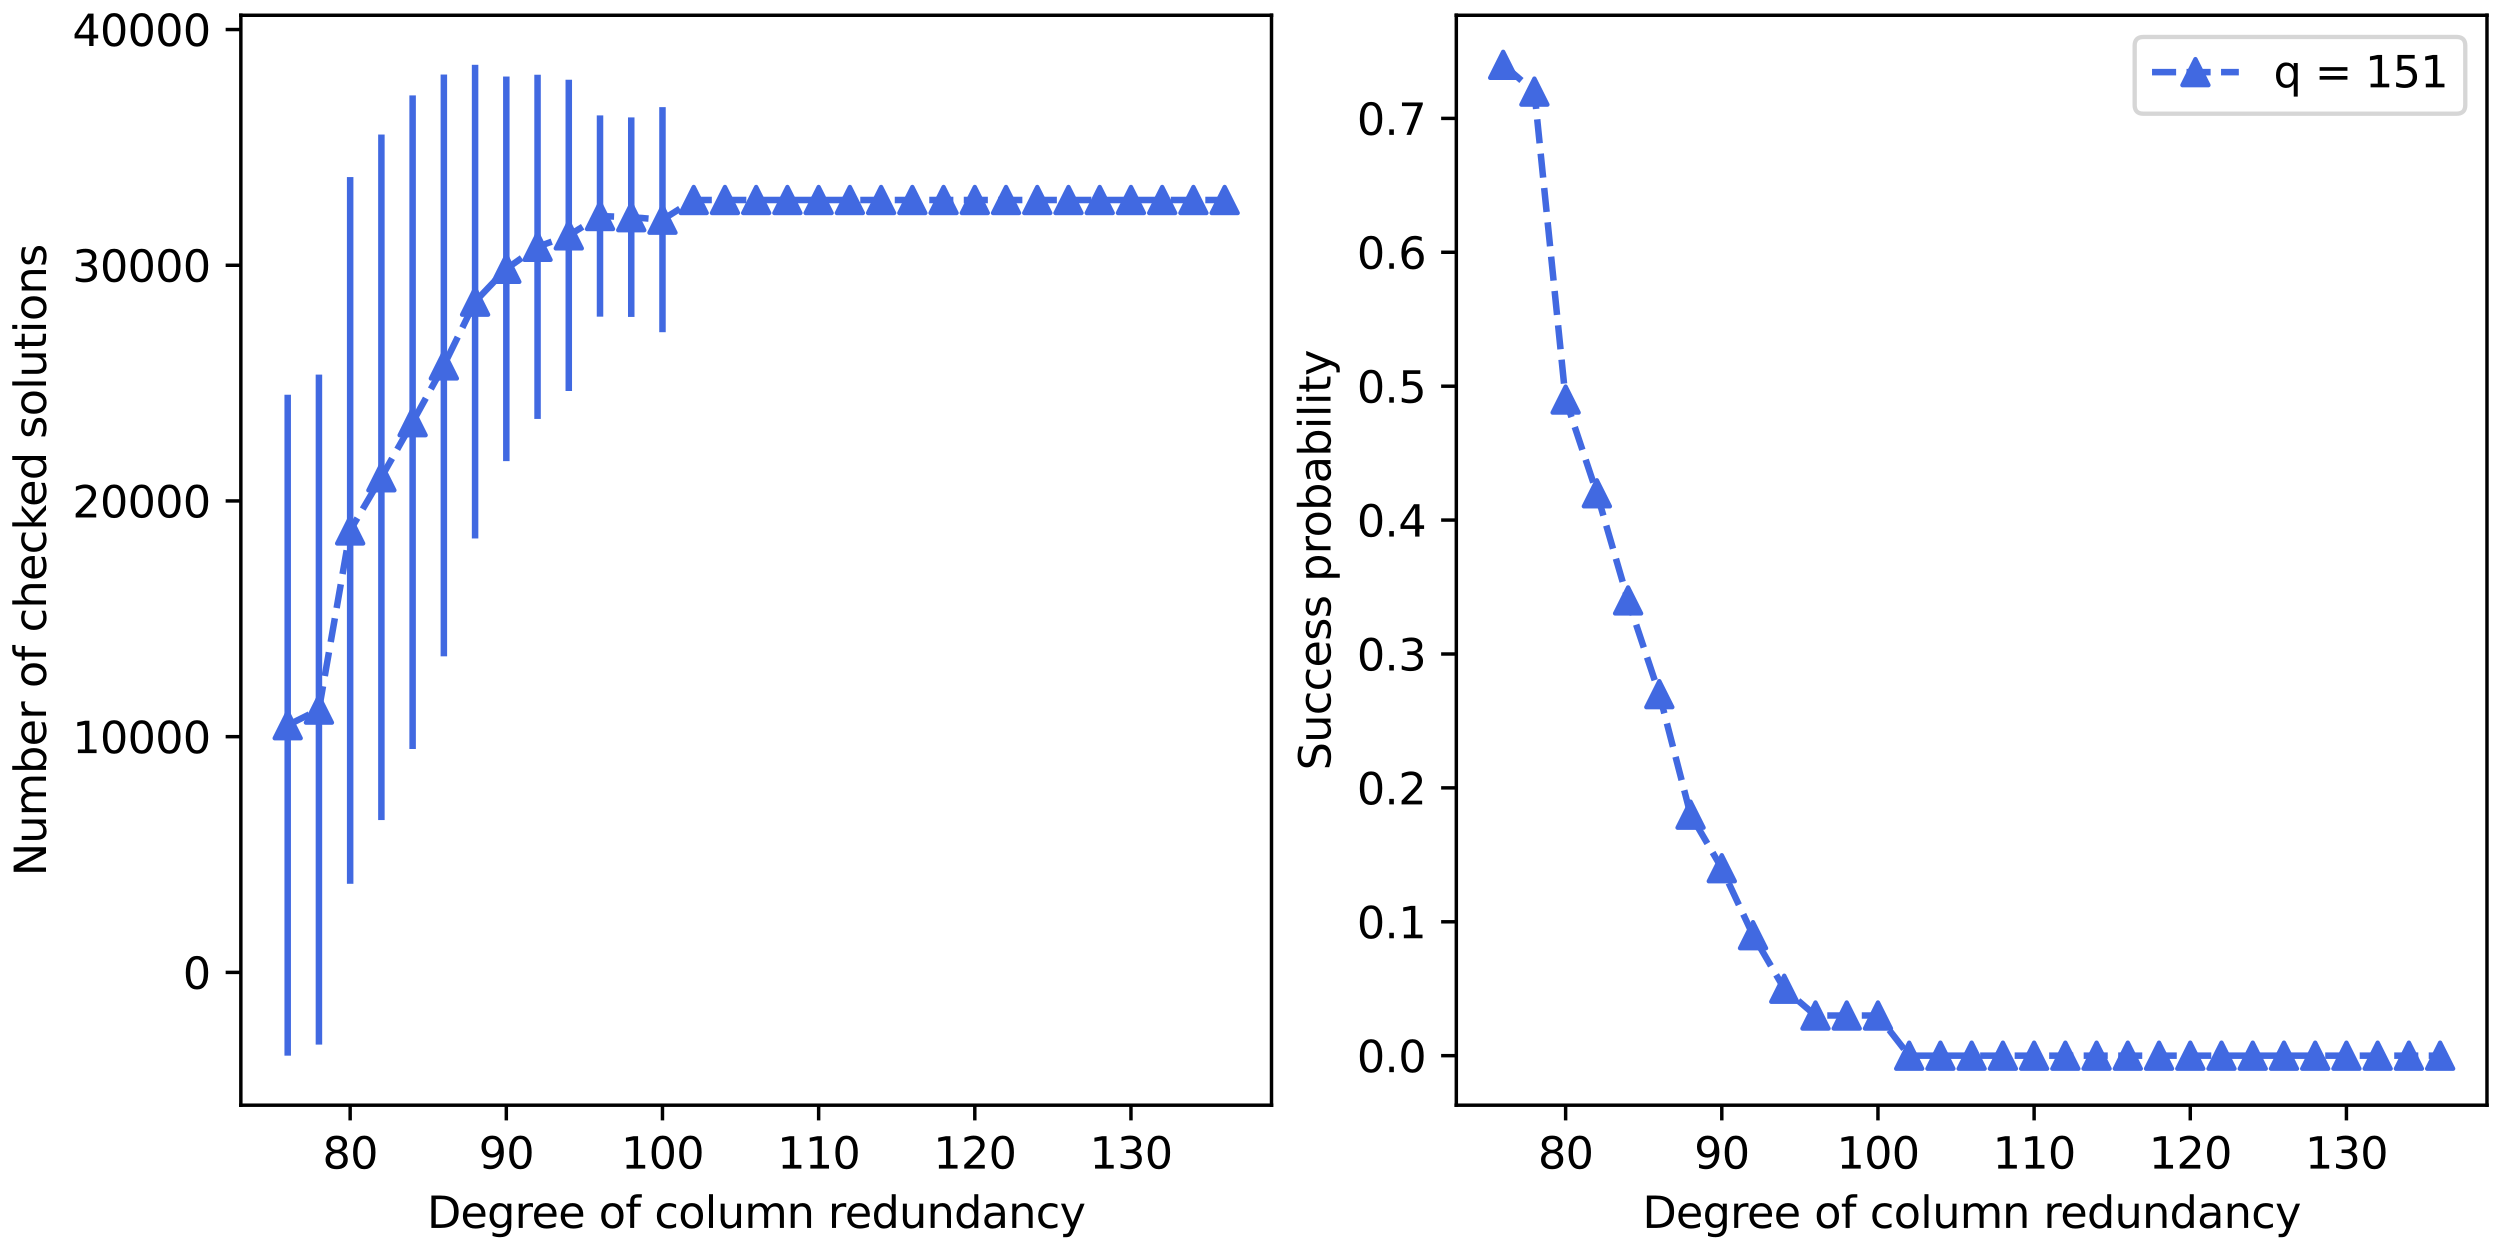 <?xml version="1.0" encoding="utf-8" standalone="no"?>
<!DOCTYPE svg PUBLIC "-//W3C//DTD SVG 1.1//EN"
  "http://www.w3.org/Graphics/SVG/1.1/DTD/svg11.dtd">
<svg xmlns:xlink="http://www.w3.org/1999/xlink" width="576pt" height="288pt" viewBox="0 0 576 288" xmlns="http://www.w3.org/2000/svg" version="1.1">
 <defs>
  <style type="text/css">*{stroke-linejoin: round; stroke-linecap: butt}</style>
 </defs>
 <g id="figure_1">
  <g id="patch_1">
   <path d="M 0 288 
L 576 288 
L 576 0 
L 0 0 
z
" style="fill: #ffffff"/>
  </g>
  <g id="axes_1">
   <g id="patch_2">
    <path d="M 55.491 254.644 
L 292.954 254.644 
L 292.954 3.521 
L 55.491 3.521 
z
" style="fill: #ffffff"/>
   </g>
   <g id="matplotlib.axis_1">
    <g id="xtick_1">
     <g id="line2d_1">
      <defs>
       <path id="mcd15706410" d="M 0 0 
L 0 3.5 
" style="stroke: #000000; stroke-width: 0.8"/>
      </defs>
      <g>
       <use xlink:href="#mcd15706410" x="80.676" y="254.644" style="stroke: #000000; stroke-width: 0.8"/>
      </g>
     </g>
     <g id="text_1">
      <!-- 80 -->
      <g transform="translate(74.314 269.242) scale(0.1 -0.1)">
       <defs>
        <path id="DejaVuSans-38" d="M 2034 2216 
Q 1584 2216 1326 1975 
Q 1069 1734 1069 1313 
Q 1069 891 1326 650 
Q 1584 409 2034 409 
Q 2484 409 2743 651 
Q 3003 894 3003 1313 
Q 3003 1734 2745 1975 
Q 2488 2216 2034 2216 
z
M 1403 2484 
Q 997 2584 770 2862 
Q 544 3141 544 3541 
Q 544 4100 942 4425 
Q 1341 4750 2034 4750 
Q 2731 4750 3128 4425 
Q 3525 4100 3525 3541 
Q 3525 3141 3298 2862 
Q 3072 2584 2669 2484 
Q 3125 2378 3379 2068 
Q 3634 1759 3634 1313 
Q 3634 634 3220 271 
Q 2806 -91 2034 -91 
Q 1263 -91 848 271 
Q 434 634 434 1313 
Q 434 1759 690 2068 
Q 947 2378 1403 2484 
z
M 1172 3481 
Q 1172 3119 1398 2916 
Q 1625 2713 2034 2713 
Q 2441 2713 2670 2916 
Q 2900 3119 2900 3481 
Q 2900 3844 2670 4047 
Q 2441 4250 2034 4250 
Q 1625 4250 1398 4047 
Q 1172 3844 1172 3481 
z
" transform="scale(0.016)"/>
        <path id="DejaVuSans-30" d="M 2034 4250 
Q 1547 4250 1301 3770 
Q 1056 3291 1056 2328 
Q 1056 1369 1301 889 
Q 1547 409 2034 409 
Q 2525 409 2770 889 
Q 3016 1369 3016 2328 
Q 3016 3291 2770 3770 
Q 2525 4250 2034 4250 
z
M 2034 4750 
Q 2819 4750 3233 4129 
Q 3647 3509 3647 2328 
Q 3647 1150 3233 529 
Q 2819 -91 2034 -91 
Q 1250 -91 836 529 
Q 422 1150 422 2328 
Q 422 3509 836 4129 
Q 1250 4750 2034 4750 
z
" transform="scale(0.016)"/>
       </defs>
       <use xlink:href="#DejaVuSans-38"/>
       <use xlink:href="#DejaVuSans-30" x="63.623"/>
      </g>
     </g>
    </g>
    <g id="xtick_2">
     <g id="line2d_2">
      <g>
       <use xlink:href="#mcd15706410" x="116.656" y="254.644" style="stroke: #000000; stroke-width: 0.8"/>
      </g>
     </g>
     <g id="text_2">
      <!-- 90 -->
      <g transform="translate(110.293 269.242) scale(0.1 -0.1)">
       <defs>
        <path id="DejaVuSans-39" d="M 703 97 
L 703 672 
Q 941 559 1184 500 
Q 1428 441 1663 441 
Q 2288 441 2617 861 
Q 2947 1281 2994 2138 
Q 2813 1869 2534 1725 
Q 2256 1581 1919 1581 
Q 1219 1581 811 2004 
Q 403 2428 403 3163 
Q 403 3881 828 4315 
Q 1253 4750 1959 4750 
Q 2769 4750 3195 4129 
Q 3622 3509 3622 2328 
Q 3622 1225 3098 567 
Q 2575 -91 1691 -91 
Q 1453 -91 1209 -44 
Q 966 3 703 97 
z
M 1959 2075 
Q 2384 2075 2632 2365 
Q 2881 2656 2881 3163 
Q 2881 3666 2632 3958 
Q 2384 4250 1959 4250 
Q 1534 4250 1286 3958 
Q 1038 3666 1038 3163 
Q 1038 2656 1286 2365 
Q 1534 2075 1959 2075 
z
" transform="scale(0.016)"/>
       </defs>
       <use xlink:href="#DejaVuSans-39"/>
       <use xlink:href="#DejaVuSans-30" x="63.623"/>
      </g>
     </g>
    </g>
    <g id="xtick_3">
     <g id="line2d_3">
      <g>
       <use xlink:href="#mcd15706410" x="152.635" y="254.644" style="stroke: #000000; stroke-width: 0.8"/>
      </g>
     </g>
     <g id="text_3">
      <!-- 100 -->
      <g transform="translate(143.091 269.242) scale(0.1 -0.1)">
       <defs>
        <path id="DejaVuSans-31" d="M 794 531 
L 1825 531 
L 1825 4091 
L 703 3866 
L 703 4441 
L 1819 4666 
L 2450 4666 
L 2450 531 
L 3481 531 
L 3481 0 
L 794 0 
L 794 531 
z
" transform="scale(0.016)"/>
       </defs>
       <use xlink:href="#DejaVuSans-31"/>
       <use xlink:href="#DejaVuSans-30" x="63.623"/>
       <use xlink:href="#DejaVuSans-30" x="127.246"/>
      </g>
     </g>
    </g>
    <g id="xtick_4">
     <g id="line2d_4">
      <g>
       <use xlink:href="#mcd15706410" x="188.614" y="254.644" style="stroke: #000000; stroke-width: 0.8"/>
      </g>
     </g>
     <g id="text_4">
      <!-- 110 -->
      <g transform="translate(179.071 269.242) scale(0.1 -0.1)">
       <use xlink:href="#DejaVuSans-31"/>
       <use xlink:href="#DejaVuSans-31" x="63.623"/>
       <use xlink:href="#DejaVuSans-30" x="127.246"/>
      </g>
     </g>
    </g>
    <g id="xtick_5">
     <g id="line2d_5">
      <g>
       <use xlink:href="#mcd15706410" x="224.594" y="254.644" style="stroke: #000000; stroke-width: 0.8"/>
      </g>
     </g>
     <g id="text_5">
      <!-- 120 -->
      <g transform="translate(215.05 269.242) scale(0.1 -0.1)">
       <defs>
        <path id="DejaVuSans-32" d="M 1228 531 
L 3431 531 
L 3431 0 
L 469 0 
L 469 531 
Q 828 903 1448 1529 
Q 2069 2156 2228 2338 
Q 2531 2678 2651 2914 
Q 2772 3150 2772 3378 
Q 2772 3750 2511 3984 
Q 2250 4219 1831 4219 
Q 1534 4219 1204 4116 
Q 875 4013 500 3803 
L 500 4441 
Q 881 4594 1212 4672 
Q 1544 4750 1819 4750 
Q 2544 4750 2975 4387 
Q 3406 4025 3406 3419 
Q 3406 3131 3298 2873 
Q 3191 2616 2906 2266 
Q 2828 2175 2409 1742 
Q 1991 1309 1228 531 
z
" transform="scale(0.016)"/>
       </defs>
       <use xlink:href="#DejaVuSans-31"/>
       <use xlink:href="#DejaVuSans-32" x="63.623"/>
       <use xlink:href="#DejaVuSans-30" x="127.246"/>
      </g>
     </g>
    </g>
    <g id="xtick_6">
     <g id="line2d_6">
      <g>
       <use xlink:href="#mcd15706410" x="260.573" y="254.644" style="stroke: #000000; stroke-width: 0.8"/>
      </g>
     </g>
     <g id="text_6">
      <!-- 130 -->
      <g transform="translate(251.029 269.242) scale(0.1 -0.1)">
       <defs>
        <path id="DejaVuSans-33" d="M 2597 2516 
Q 3050 2419 3304 2112 
Q 3559 1806 3559 1356 
Q 3559 666 3084 287 
Q 2609 -91 1734 -91 
Q 1441 -91 1130 -33 
Q 819 25 488 141 
L 488 750 
Q 750 597 1062 519 
Q 1375 441 1716 441 
Q 2309 441 2620 675 
Q 2931 909 2931 1356 
Q 2931 1769 2642 2001 
Q 2353 2234 1838 2234 
L 1294 2234 
L 1294 2753 
L 1863 2753 
Q 2328 2753 2575 2939 
Q 2822 3125 2822 3475 
Q 2822 3834 2567 4026 
Q 2313 4219 1838 4219 
Q 1578 4219 1281 4162 
Q 984 4106 628 3988 
L 628 4550 
Q 988 4650 1302 4700 
Q 1616 4750 1894 4750 
Q 2613 4750 3031 4423 
Q 3450 4097 3450 3541 
Q 3450 3153 3228 2886 
Q 3006 2619 2597 2516 
z
" transform="scale(0.016)"/>
       </defs>
       <use xlink:href="#DejaVuSans-31"/>
       <use xlink:href="#DejaVuSans-33" x="63.623"/>
       <use xlink:href="#DejaVuSans-30" x="127.246"/>
      </g>
     </g>
    </g>
    <g id="text_7">
     <!-- Degree of column redundancy -->
     <g transform="translate(98.387 282.92) scale(0.1 -0.1)">
      <defs>
       <path id="DejaVuSans-44" d="M 1259 4147 
L 1259 519 
L 2022 519 
Q 2988 519 3436 956 
Q 3884 1394 3884 2338 
Q 3884 3275 3436 3711 
Q 2988 4147 2022 4147 
L 1259 4147 
z
M 628 4666 
L 1925 4666 
Q 3281 4666 3915 4102 
Q 4550 3538 4550 2338 
Q 4550 1131 3912 565 
Q 3275 0 1925 0 
L 628 0 
L 628 4666 
z
" transform="scale(0.016)"/>
       <path id="DejaVuSans-65" d="M 3597 1894 
L 3597 1613 
L 953 1613 
Q 991 1019 1311 708 
Q 1631 397 2203 397 
Q 2534 397 2845 478 
Q 3156 559 3463 722 
L 3463 178 
Q 3153 47 2828 -22 
Q 2503 -91 2169 -91 
Q 1331 -91 842 396 
Q 353 884 353 1716 
Q 353 2575 817 3079 
Q 1281 3584 2069 3584 
Q 2775 3584 3186 3129 
Q 3597 2675 3597 1894 
z
M 3022 2063 
Q 3016 2534 2758 2815 
Q 2500 3097 2075 3097 
Q 1594 3097 1305 2825 
Q 1016 2553 972 2059 
L 3022 2063 
z
" transform="scale(0.016)"/>
       <path id="DejaVuSans-67" d="M 2906 1791 
Q 2906 2416 2648 2759 
Q 2391 3103 1925 3103 
Q 1463 3103 1205 2759 
Q 947 2416 947 1791 
Q 947 1169 1205 825 
Q 1463 481 1925 481 
Q 2391 481 2648 825 
Q 2906 1169 2906 1791 
z
M 3481 434 
Q 3481 -459 3084 -895 
Q 2688 -1331 1869 -1331 
Q 1566 -1331 1297 -1286 
Q 1028 -1241 775 -1147 
L 775 -588 
Q 1028 -725 1275 -790 
Q 1522 -856 1778 -856 
Q 2344 -856 2625 -561 
Q 2906 -266 2906 331 
L 2906 616 
Q 2728 306 2450 153 
Q 2172 0 1784 0 
Q 1141 0 747 490 
Q 353 981 353 1791 
Q 353 2603 747 3093 
Q 1141 3584 1784 3584 
Q 2172 3584 2450 3431 
Q 2728 3278 2906 2969 
L 2906 3500 
L 3481 3500 
L 3481 434 
z
" transform="scale(0.016)"/>
       <path id="DejaVuSans-72" d="M 2631 2963 
Q 2534 3019 2420 3045 
Q 2306 3072 2169 3072 
Q 1681 3072 1420 2755 
Q 1159 2438 1159 1844 
L 1159 0 
L 581 0 
L 581 3500 
L 1159 3500 
L 1159 2956 
Q 1341 3275 1631 3429 
Q 1922 3584 2338 3584 
Q 2397 3584 2469 3576 
Q 2541 3569 2628 3553 
L 2631 2963 
z
" transform="scale(0.016)"/>
       <path id="DejaVuSans-20" transform="scale(0.016)"/>
       <path id="DejaVuSans-6f" d="M 1959 3097 
Q 1497 3097 1228 2736 
Q 959 2375 959 1747 
Q 959 1119 1226 758 
Q 1494 397 1959 397 
Q 2419 397 2687 759 
Q 2956 1122 2956 1747 
Q 2956 2369 2687 2733 
Q 2419 3097 1959 3097 
z
M 1959 3584 
Q 2709 3584 3137 3096 
Q 3566 2609 3566 1747 
Q 3566 888 3137 398 
Q 2709 -91 1959 -91 
Q 1206 -91 779 398 
Q 353 888 353 1747 
Q 353 2609 779 3096 
Q 1206 3584 1959 3584 
z
" transform="scale(0.016)"/>
       <path id="DejaVuSans-66" d="M 2375 4863 
L 2375 4384 
L 1825 4384 
Q 1516 4384 1395 4259 
Q 1275 4134 1275 3809 
L 1275 3500 
L 2222 3500 
L 2222 3053 
L 1275 3053 
L 1275 0 
L 697 0 
L 697 3053 
L 147 3053 
L 147 3500 
L 697 3500 
L 697 3744 
Q 697 4328 969 4595 
Q 1241 4863 1831 4863 
L 2375 4863 
z
" transform="scale(0.016)"/>
       <path id="DejaVuSans-63" d="M 3122 3366 
L 3122 2828 
Q 2878 2963 2633 3030 
Q 2388 3097 2138 3097 
Q 1578 3097 1268 2742 
Q 959 2388 959 1747 
Q 959 1106 1268 751 
Q 1578 397 2138 397 
Q 2388 397 2633 464 
Q 2878 531 3122 666 
L 3122 134 
Q 2881 22 2623 -34 
Q 2366 -91 2075 -91 
Q 1284 -91 818 406 
Q 353 903 353 1747 
Q 353 2603 823 3093 
Q 1294 3584 2113 3584 
Q 2378 3584 2631 3529 
Q 2884 3475 3122 3366 
z
" transform="scale(0.016)"/>
       <path id="DejaVuSans-6c" d="M 603 4863 
L 1178 4863 
L 1178 0 
L 603 0 
L 603 4863 
z
" transform="scale(0.016)"/>
       <path id="DejaVuSans-75" d="M 544 1381 
L 544 3500 
L 1119 3500 
L 1119 1403 
Q 1119 906 1312 657 
Q 1506 409 1894 409 
Q 2359 409 2629 706 
Q 2900 1003 2900 1516 
L 2900 3500 
L 3475 3500 
L 3475 0 
L 2900 0 
L 2900 538 
Q 2691 219 2414 64 
Q 2138 -91 1772 -91 
Q 1169 -91 856 284 
Q 544 659 544 1381 
z
M 1991 3584 
L 1991 3584 
z
" transform="scale(0.016)"/>
       <path id="DejaVuSans-6d" d="M 3328 2828 
Q 3544 3216 3844 3400 
Q 4144 3584 4550 3584 
Q 5097 3584 5394 3201 
Q 5691 2819 5691 2113 
L 5691 0 
L 5113 0 
L 5113 2094 
Q 5113 2597 4934 2840 
Q 4756 3084 4391 3084 
Q 3944 3084 3684 2787 
Q 3425 2491 3425 1978 
L 3425 0 
L 2847 0 
L 2847 2094 
Q 2847 2600 2669 2842 
Q 2491 3084 2119 3084 
Q 1678 3084 1418 2786 
Q 1159 2488 1159 1978 
L 1159 0 
L 581 0 
L 581 3500 
L 1159 3500 
L 1159 2956 
Q 1356 3278 1631 3431 
Q 1906 3584 2284 3584 
Q 2666 3584 2933 3390 
Q 3200 3197 3328 2828 
z
" transform="scale(0.016)"/>
       <path id="DejaVuSans-6e" d="M 3513 2113 
L 3513 0 
L 2938 0 
L 2938 2094 
Q 2938 2591 2744 2837 
Q 2550 3084 2163 3084 
Q 1697 3084 1428 2787 
Q 1159 2491 1159 1978 
L 1159 0 
L 581 0 
L 581 3500 
L 1159 3500 
L 1159 2956 
Q 1366 3272 1645 3428 
Q 1925 3584 2291 3584 
Q 2894 3584 3203 3211 
Q 3513 2838 3513 2113 
z
" transform="scale(0.016)"/>
       <path id="DejaVuSans-64" d="M 2906 2969 
L 2906 4863 
L 3481 4863 
L 3481 0 
L 2906 0 
L 2906 525 
Q 2725 213 2448 61 
Q 2172 -91 1784 -91 
Q 1150 -91 751 415 
Q 353 922 353 1747 
Q 353 2572 751 3078 
Q 1150 3584 1784 3584 
Q 2172 3584 2448 3432 
Q 2725 3281 2906 2969 
z
M 947 1747 
Q 947 1113 1208 752 
Q 1469 391 1925 391 
Q 2381 391 2643 752 
Q 2906 1113 2906 1747 
Q 2906 2381 2643 2742 
Q 2381 3103 1925 3103 
Q 1469 3103 1208 2742 
Q 947 2381 947 1747 
z
" transform="scale(0.016)"/>
       <path id="DejaVuSans-61" d="M 2194 1759 
Q 1497 1759 1228 1600 
Q 959 1441 959 1056 
Q 959 750 1161 570 
Q 1363 391 1709 391 
Q 2188 391 2477 730 
Q 2766 1069 2766 1631 
L 2766 1759 
L 2194 1759 
z
M 3341 1997 
L 3341 0 
L 2766 0 
L 2766 531 
Q 2569 213 2275 61 
Q 1981 -91 1556 -91 
Q 1019 -91 701 211 
Q 384 513 384 1019 
Q 384 1609 779 1909 
Q 1175 2209 1959 2209 
L 2766 2209 
L 2766 2266 
Q 2766 2663 2505 2880 
Q 2244 3097 1772 3097 
Q 1472 3097 1187 3025 
Q 903 2953 641 2809 
L 641 3341 
Q 956 3463 1253 3523 
Q 1550 3584 1831 3584 
Q 2591 3584 2966 3190 
Q 3341 2797 3341 1997 
z
" transform="scale(0.016)"/>
       <path id="DejaVuSans-79" d="M 2059 -325 
Q 1816 -950 1584 -1140 
Q 1353 -1331 966 -1331 
L 506 -1331 
L 506 -850 
L 844 -850 
Q 1081 -850 1212 -737 
Q 1344 -625 1503 -206 
L 1606 56 
L 191 3500 
L 800 3500 
L 1894 763 
L 2988 3500 
L 3597 3500 
L 2059 -325 
z
" transform="scale(0.016)"/>
      </defs>
      <use xlink:href="#DejaVuSans-44"/>
      <use xlink:href="#DejaVuSans-65" x="77.002"/>
      <use xlink:href="#DejaVuSans-67" x="138.525"/>
      <use xlink:href="#DejaVuSans-72" x="202.002"/>
      <use xlink:href="#DejaVuSans-65" x="240.865"/>
      <use xlink:href="#DejaVuSans-65" x="302.389"/>
      <use xlink:href="#DejaVuSans-20" x="363.912"/>
      <use xlink:href="#DejaVuSans-6f" x="395.699"/>
      <use xlink:href="#DejaVuSans-66" x="456.881"/>
      <use xlink:href="#DejaVuSans-20" x="492.086"/>
      <use xlink:href="#DejaVuSans-63" x="523.873"/>
      <use xlink:href="#DejaVuSans-6f" x="578.854"/>
      <use xlink:href="#DejaVuSans-6c" x="640.035"/>
      <use xlink:href="#DejaVuSans-75" x="667.818"/>
      <use xlink:href="#DejaVuSans-6d" x="731.197"/>
      <use xlink:href="#DejaVuSans-6e" x="828.609"/>
      <use xlink:href="#DejaVuSans-20" x="891.988"/>
      <use xlink:href="#DejaVuSans-72" x="923.775"/>
      <use xlink:href="#DejaVuSans-65" x="962.639"/>
      <use xlink:href="#DejaVuSans-64" x="1024.162"/>
      <use xlink:href="#DejaVuSans-75" x="1087.639"/>
      <use xlink:href="#DejaVuSans-6e" x="1151.018"/>
      <use xlink:href="#DejaVuSans-64" x="1214.396"/>
      <use xlink:href="#DejaVuSans-61" x="1277.873"/>
      <use xlink:href="#DejaVuSans-6e" x="1339.152"/>
      <use xlink:href="#DejaVuSans-63" x="1402.531"/>
      <use xlink:href="#DejaVuSans-79" x="1457.512"/>
     </g>
    </g>
   </g>
   <g id="matplotlib.axis_2">
    <g id="ytick_1">
     <g id="line2d_7">
      <defs>
       <path id="m33f73a04a8" d="M 0 0 
L -3.5 0 
" style="stroke: #000000; stroke-width: 0.8"/>
      </defs>
      <g>
       <use xlink:href="#m33f73a04a8" x="55.491" y="224.036" style="stroke: #000000; stroke-width: 0.8"/>
      </g>
     </g>
     <g id="text_8">
      <!-- 0 -->
      <g transform="translate(42.128 227.835) scale(0.1 -0.1)">
       <use xlink:href="#DejaVuSans-30"/>
      </g>
     </g>
    </g>
    <g id="ytick_2">
     <g id="line2d_8">
      <g>
       <use xlink:href="#m33f73a04a8" x="55.491" y="169.728" style="stroke: #000000; stroke-width: 0.8"/>
      </g>
     </g>
     <g id="text_9">
      <!-- 10000 -->
      <g transform="translate(16.678 173.527) scale(0.1 -0.1)">
       <use xlink:href="#DejaVuSans-31"/>
       <use xlink:href="#DejaVuSans-30" x="63.623"/>
       <use xlink:href="#DejaVuSans-30" x="127.246"/>
       <use xlink:href="#DejaVuSans-30" x="190.869"/>
       <use xlink:href="#DejaVuSans-30" x="254.492"/>
      </g>
     </g>
    </g>
    <g id="ytick_3">
     <g id="line2d_9">
      <g>
       <use xlink:href="#m33f73a04a8" x="55.491" y="115.42" style="stroke: #000000; stroke-width: 0.8"/>
      </g>
     </g>
     <g id="text_10">
      <!-- 20000 -->
      <g transform="translate(16.678 119.219) scale(0.1 -0.1)">
       <use xlink:href="#DejaVuSans-32"/>
       <use xlink:href="#DejaVuSans-30" x="63.623"/>
       <use xlink:href="#DejaVuSans-30" x="127.246"/>
       <use xlink:href="#DejaVuSans-30" x="190.869"/>
       <use xlink:href="#DejaVuSans-30" x="254.492"/>
      </g>
     </g>
    </g>
    <g id="ytick_4">
     <g id="line2d_10">
      <g>
       <use xlink:href="#m33f73a04a8" x="55.491" y="61.112" style="stroke: #000000; stroke-width: 0.8"/>
      </g>
     </g>
     <g id="text_11">
      <!-- 30000 -->
      <g transform="translate(16.678 64.911) scale(0.1 -0.1)">
       <use xlink:href="#DejaVuSans-33"/>
       <use xlink:href="#DejaVuSans-30" x="63.623"/>
       <use xlink:href="#DejaVuSans-30" x="127.246"/>
       <use xlink:href="#DejaVuSans-30" x="190.869"/>
       <use xlink:href="#DejaVuSans-30" x="254.492"/>
      </g>
     </g>
    </g>
    <g id="ytick_5">
     <g id="line2d_11">
      <g>
       <use xlink:href="#m33f73a04a8" x="55.491" y="6.804" style="stroke: #000000; stroke-width: 0.8"/>
      </g>
     </g>
     <g id="text_12">
      <!-- 40000 -->
      <g transform="translate(16.678 10.604) scale(0.1 -0.1)">
       <defs>
        <path id="DejaVuSans-34" d="M 2419 4116 
L 825 1625 
L 2419 1625 
L 2419 4116 
z
M 2253 4666 
L 3047 4666 
L 3047 1625 
L 3713 1625 
L 3713 1100 
L 3047 1100 
L 3047 0 
L 2419 0 
L 2419 1100 
L 313 1100 
L 313 1709 
L 2253 4666 
z
" transform="scale(0.016)"/>
       </defs>
       <use xlink:href="#DejaVuSans-34"/>
       <use xlink:href="#DejaVuSans-30" x="63.623"/>
       <use xlink:href="#DejaVuSans-30" x="127.246"/>
       <use xlink:href="#DejaVuSans-30" x="190.869"/>
       <use xlink:href="#DejaVuSans-30" x="254.492"/>
      </g>
     </g>
    </g>
    <g id="text_13">
     <!-- Number of checked solutions -->
     <g transform="translate(10.599 201.868) rotate(-90) scale(0.1 -0.1)">
      <defs>
       <path id="DejaVuSans-4e" d="M 628 4666 
L 1478 4666 
L 3547 763 
L 3547 4666 
L 4159 4666 
L 4159 0 
L 3309 0 
L 1241 3903 
L 1241 0 
L 628 0 
L 628 4666 
z
" transform="scale(0.016)"/>
       <path id="DejaVuSans-62" d="M 3116 1747 
Q 3116 2381 2855 2742 
Q 2594 3103 2138 3103 
Q 1681 3103 1420 2742 
Q 1159 2381 1159 1747 
Q 1159 1113 1420 752 
Q 1681 391 2138 391 
Q 2594 391 2855 752 
Q 3116 1113 3116 1747 
z
M 1159 2969 
Q 1341 3281 1617 3432 
Q 1894 3584 2278 3584 
Q 2916 3584 3314 3078 
Q 3713 2572 3713 1747 
Q 3713 922 3314 415 
Q 2916 -91 2278 -91 
Q 1894 -91 1617 61 
Q 1341 213 1159 525 
L 1159 0 
L 581 0 
L 581 4863 
L 1159 4863 
L 1159 2969 
z
" transform="scale(0.016)"/>
       <path id="DejaVuSans-68" d="M 3513 2113 
L 3513 0 
L 2938 0 
L 2938 2094 
Q 2938 2591 2744 2837 
Q 2550 3084 2163 3084 
Q 1697 3084 1428 2787 
Q 1159 2491 1159 1978 
L 1159 0 
L 581 0 
L 581 4863 
L 1159 4863 
L 1159 2956 
Q 1366 3272 1645 3428 
Q 1925 3584 2291 3584 
Q 2894 3584 3203 3211 
Q 3513 2838 3513 2113 
z
" transform="scale(0.016)"/>
       <path id="DejaVuSans-6b" d="M 581 4863 
L 1159 4863 
L 1159 1991 
L 2875 3500 
L 3609 3500 
L 1753 1863 
L 3688 0 
L 2938 0 
L 1159 1709 
L 1159 0 
L 581 0 
L 581 4863 
z
" transform="scale(0.016)"/>
       <path id="DejaVuSans-73" d="M 2834 3397 
L 2834 2853 
Q 2591 2978 2328 3040 
Q 2066 3103 1784 3103 
Q 1356 3103 1142 2972 
Q 928 2841 928 2578 
Q 928 2378 1081 2264 
Q 1234 2150 1697 2047 
L 1894 2003 
Q 2506 1872 2764 1633 
Q 3022 1394 3022 966 
Q 3022 478 2636 193 
Q 2250 -91 1575 -91 
Q 1294 -91 989 -36 
Q 684 19 347 128 
L 347 722 
Q 666 556 975 473 
Q 1284 391 1588 391 
Q 1994 391 2212 530 
Q 2431 669 2431 922 
Q 2431 1156 2273 1281 
Q 2116 1406 1581 1522 
L 1381 1569 
Q 847 1681 609 1914 
Q 372 2147 372 2553 
Q 372 3047 722 3315 
Q 1072 3584 1716 3584 
Q 2034 3584 2315 3537 
Q 2597 3491 2834 3397 
z
" transform="scale(0.016)"/>
       <path id="DejaVuSans-74" d="M 1172 4494 
L 1172 3500 
L 2356 3500 
L 2356 3053 
L 1172 3053 
L 1172 1153 
Q 1172 725 1289 603 
Q 1406 481 1766 481 
L 2356 481 
L 2356 0 
L 1766 0 
Q 1100 0 847 248 
Q 594 497 594 1153 
L 594 3053 
L 172 3053 
L 172 3500 
L 594 3500 
L 594 4494 
L 1172 4494 
z
" transform="scale(0.016)"/>
       <path id="DejaVuSans-69" d="M 603 3500 
L 1178 3500 
L 1178 0 
L 603 0 
L 603 3500 
z
M 603 4863 
L 1178 4863 
L 1178 4134 
L 603 4134 
L 603 4863 
z
" transform="scale(0.016)"/>
      </defs>
      <use xlink:href="#DejaVuSans-4e"/>
      <use xlink:href="#DejaVuSans-75" x="74.805"/>
      <use xlink:href="#DejaVuSans-6d" x="138.184"/>
      <use xlink:href="#DejaVuSans-62" x="235.596"/>
      <use xlink:href="#DejaVuSans-65" x="299.072"/>
      <use xlink:href="#DejaVuSans-72" x="360.596"/>
      <use xlink:href="#DejaVuSans-20" x="401.709"/>
      <use xlink:href="#DejaVuSans-6f" x="433.496"/>
      <use xlink:href="#DejaVuSans-66" x="494.678"/>
      <use xlink:href="#DejaVuSans-20" x="529.883"/>
      <use xlink:href="#DejaVuSans-63" x="561.67"/>
      <use xlink:href="#DejaVuSans-68" x="616.65"/>
      <use xlink:href="#DejaVuSans-65" x="680.029"/>
      <use xlink:href="#DejaVuSans-63" x="741.553"/>
      <use xlink:href="#DejaVuSans-6b" x="796.533"/>
      <use xlink:href="#DejaVuSans-65" x="850.818"/>
      <use xlink:href="#DejaVuSans-64" x="912.342"/>
      <use xlink:href="#DejaVuSans-20" x="975.818"/>
      <use xlink:href="#DejaVuSans-73" x="1007.605"/>
      <use xlink:href="#DejaVuSans-6f" x="1059.705"/>
      <use xlink:href="#DejaVuSans-6c" x="1120.887"/>
      <use xlink:href="#DejaVuSans-75" x="1148.67"/>
      <use xlink:href="#DejaVuSans-74" x="1212.049"/>
      <use xlink:href="#DejaVuSans-69" x="1251.258"/>
      <use xlink:href="#DejaVuSans-6f" x="1279.041"/>
      <use xlink:href="#DejaVuSans-6e" x="1340.223"/>
      <use xlink:href="#DejaVuSans-73" x="1403.602"/>
     </g>
    </g>
   </g>
   <g id="LineCollection_1">
    <path d="M 66.285 243.229 
L 66.285 90.948 
" clip-path="url(#pf6b61f174a)" style="fill: none; stroke: #4169e1; stroke-width: 1.5"/>
    <path d="M 73.481 240.677 
L 73.481 86.307 
" clip-path="url(#pf6b61f174a)" style="fill: none; stroke: #4169e1; stroke-width: 1.5"/>
    <path d="M 80.676 203.63 
L 80.676 40.798 
" clip-path="url(#pf6b61f174a)" style="fill: none; stroke: #4169e1; stroke-width: 1.5"/>
    <path d="M 87.872 188.938 
L 87.872 30.996 
" clip-path="url(#pf6b61f174a)" style="fill: none; stroke: #4169e1; stroke-width: 1.5"/>
    <path d="M 95.068 172.567 
L 95.068 21.976 
" clip-path="url(#pf6b61f174a)" style="fill: none; stroke: #4169e1; stroke-width: 1.5"/>
    <path d="M 102.264 151.215 
L 102.264 17.18 
" clip-path="url(#pf6b61f174a)" style="fill: none; stroke: #4169e1; stroke-width: 1.5"/>
    <path d="M 109.46 124.067 
L 109.46 14.936 
" clip-path="url(#pf6b61f174a)" style="fill: none; stroke: #4169e1; stroke-width: 1.5"/>
    <path d="M 116.656 106.242 
L 116.656 17.633 
" clip-path="url(#pf6b61f174a)" style="fill: none; stroke: #4169e1; stroke-width: 1.5"/>
    <path d="M 123.852 96.518 
L 123.852 17.221 
" clip-path="url(#pf6b61f174a)" style="fill: none; stroke: #4169e1; stroke-width: 1.5"/>
    <path d="M 131.047 90.088 
L 131.047 18.372 
" clip-path="url(#pf6b61f174a)" style="fill: none; stroke: #4169e1; stroke-width: 1.5"/>
    <path d="M 138.243 72.96 
L 138.243 26.581 
" clip-path="url(#pf6b61f174a)" style="fill: none; stroke: #4169e1; stroke-width: 1.5"/>
    <path d="M 145.439 73.023 
L 145.439 27.052 
" clip-path="url(#pf6b61f174a)" style="fill: none; stroke: #4169e1; stroke-width: 1.5"/>
    <path d="M 152.635 76.545 
L 152.635 24.689 
" clip-path="url(#pf6b61f174a)" style="fill: none; stroke: #4169e1; stroke-width: 1.5"/>
    <path d="M 159.831 46.08 
L 159.831 46.08 
" clip-path="url(#pf6b61f174a)" style="fill: none; stroke: #4169e1; stroke-width: 1.5"/>
    <path d="M 167.027 46.08 
L 167.027 46.08 
" clip-path="url(#pf6b61f174a)" style="fill: none; stroke: #4169e1; stroke-width: 1.5"/>
    <path d="M 174.223 46.08 
L 174.223 46.08 
" clip-path="url(#pf6b61f174a)" style="fill: none; stroke: #4169e1; stroke-width: 1.5"/>
    <path d="M 181.419 46.08 
L 181.419 46.08 
" clip-path="url(#pf6b61f174a)" style="fill: none; stroke: #4169e1; stroke-width: 1.5"/>
    <path d="M 188.614 46.08 
L 188.614 46.08 
" clip-path="url(#pf6b61f174a)" style="fill: none; stroke: #4169e1; stroke-width: 1.5"/>
    <path d="M 195.81 46.08 
L 195.81 46.08 
" clip-path="url(#pf6b61f174a)" style="fill: none; stroke: #4169e1; stroke-width: 1.5"/>
    <path d="M 203.006 46.08 
L 203.006 46.08 
" clip-path="url(#pf6b61f174a)" style="fill: none; stroke: #4169e1; stroke-width: 1.5"/>
    <path d="M 210.202 46.08 
L 210.202 46.08 
" clip-path="url(#pf6b61f174a)" style="fill: none; stroke: #4169e1; stroke-width: 1.5"/>
    <path d="M 217.398 46.08 
L 217.398 46.08 
" clip-path="url(#pf6b61f174a)" style="fill: none; stroke: #4169e1; stroke-width: 1.5"/>
    <path d="M 224.594 46.08 
L 224.594 46.08 
" clip-path="url(#pf6b61f174a)" style="fill: none; stroke: #4169e1; stroke-width: 1.5"/>
    <path d="M 231.79 46.08 
L 231.79 46.08 
" clip-path="url(#pf6b61f174a)" style="fill: none; stroke: #4169e1; stroke-width: 1.5"/>
    <path d="M 238.985 46.08 
L 238.985 46.08 
" clip-path="url(#pf6b61f174a)" style="fill: none; stroke: #4169e1; stroke-width: 1.5"/>
    <path d="M 246.181 46.08 
L 246.181 46.08 
" clip-path="url(#pf6b61f174a)" style="fill: none; stroke: #4169e1; stroke-width: 1.5"/>
    <path d="M 253.377 46.08 
L 253.377 46.08 
" clip-path="url(#pf6b61f174a)" style="fill: none; stroke: #4169e1; stroke-width: 1.5"/>
    <path d="M 260.573 46.08 
L 260.573 46.08 
" clip-path="url(#pf6b61f174a)" style="fill: none; stroke: #4169e1; stroke-width: 1.5"/>
    <path d="M 267.769 46.08 
L 267.769 46.08 
" clip-path="url(#pf6b61f174a)" style="fill: none; stroke: #4169e1; stroke-width: 1.5"/>
    <path d="M 274.965 46.08 
L 274.965 46.08 
" clip-path="url(#pf6b61f174a)" style="fill: none; stroke: #4169e1; stroke-width: 1.5"/>
    <path d="M 282.161 46.08 
L 282.161 46.08 
" clip-path="url(#pf6b61f174a)" style="fill: none; stroke: #4169e1; stroke-width: 1.5"/>
   </g>
   <g id="line2d_12">
    <path d="M 66.285 167.088 
L 73.481 163.492 
L 80.676 122.214 
L 87.872 109.967 
L 95.068 97.271 
L 102.264 84.197 
L 109.46 69.501 
L 116.656 61.937 
L 123.852 56.87 
L 131.047 54.23 
L 138.243 49.771 
L 145.439 50.037 
L 152.635 50.617 
L 159.831 46.08 
L 167.027 46.08 
L 174.223 46.08 
L 181.419 46.08 
L 188.614 46.08 
L 195.81 46.08 
L 203.006 46.08 
L 210.202 46.08 
L 217.398 46.08 
L 224.594 46.08 
L 231.79 46.08 
L 238.985 46.08 
L 246.181 46.08 
L 253.377 46.08 
L 260.573 46.08 
L 267.769 46.08 
L 274.965 46.08 
L 282.161 46.08 
" clip-path="url(#pf6b61f174a)" style="fill: none; stroke-dasharray: 5.55,2.4; stroke-dashoffset: 0; stroke: #4169e1; stroke-width: 1.5"/>
    <defs>
     <path id="me6965a8a77" d="M 0 -3 
L -3 3 
L 3 3 
z
" style="stroke: #4169e1; stroke-linejoin: miter"/>
    </defs>
    <g clip-path="url(#pf6b61f174a)">
     <use xlink:href="#me6965a8a77" x="66.285" y="167.088" style="fill: #4169e1; stroke: #4169e1; stroke-linejoin: miter"/>
     <use xlink:href="#me6965a8a77" x="73.481" y="163.492" style="fill: #4169e1; stroke: #4169e1; stroke-linejoin: miter"/>
     <use xlink:href="#me6965a8a77" x="80.676" y="122.214" style="fill: #4169e1; stroke: #4169e1; stroke-linejoin: miter"/>
     <use xlink:href="#me6965a8a77" x="87.872" y="109.967" style="fill: #4169e1; stroke: #4169e1; stroke-linejoin: miter"/>
     <use xlink:href="#me6965a8a77" x="95.068" y="97.271" style="fill: #4169e1; stroke: #4169e1; stroke-linejoin: miter"/>
     <use xlink:href="#me6965a8a77" x="102.264" y="84.197" style="fill: #4169e1; stroke: #4169e1; stroke-linejoin: miter"/>
     <use xlink:href="#me6965a8a77" x="109.46" y="69.501" style="fill: #4169e1; stroke: #4169e1; stroke-linejoin: miter"/>
     <use xlink:href="#me6965a8a77" x="116.656" y="61.937" style="fill: #4169e1; stroke: #4169e1; stroke-linejoin: miter"/>
     <use xlink:href="#me6965a8a77" x="123.852" y="56.87" style="fill: #4169e1; stroke: #4169e1; stroke-linejoin: miter"/>
     <use xlink:href="#me6965a8a77" x="131.047" y="54.23" style="fill: #4169e1; stroke: #4169e1; stroke-linejoin: miter"/>
     <use xlink:href="#me6965a8a77" x="138.243" y="49.771" style="fill: #4169e1; stroke: #4169e1; stroke-linejoin: miter"/>
     <use xlink:href="#me6965a8a77" x="145.439" y="50.037" style="fill: #4169e1; stroke: #4169e1; stroke-linejoin: miter"/>
     <use xlink:href="#me6965a8a77" x="152.635" y="50.617" style="fill: #4169e1; stroke: #4169e1; stroke-linejoin: miter"/>
     <use xlink:href="#me6965a8a77" x="159.831" y="46.08" style="fill: #4169e1; stroke: #4169e1; stroke-linejoin: miter"/>
     <use xlink:href="#me6965a8a77" x="167.027" y="46.08" style="fill: #4169e1; stroke: #4169e1; stroke-linejoin: miter"/>
     <use xlink:href="#me6965a8a77" x="174.223" y="46.08" style="fill: #4169e1; stroke: #4169e1; stroke-linejoin: miter"/>
     <use xlink:href="#me6965a8a77" x="181.419" y="46.08" style="fill: #4169e1; stroke: #4169e1; stroke-linejoin: miter"/>
     <use xlink:href="#me6965a8a77" x="188.614" y="46.08" style="fill: #4169e1; stroke: #4169e1; stroke-linejoin: miter"/>
     <use xlink:href="#me6965a8a77" x="195.81" y="46.08" style="fill: #4169e1; stroke: #4169e1; stroke-linejoin: miter"/>
     <use xlink:href="#me6965a8a77" x="203.006" y="46.08" style="fill: #4169e1; stroke: #4169e1; stroke-linejoin: miter"/>
     <use xlink:href="#me6965a8a77" x="210.202" y="46.08" style="fill: #4169e1; stroke: #4169e1; stroke-linejoin: miter"/>
     <use xlink:href="#me6965a8a77" x="217.398" y="46.08" style="fill: #4169e1; stroke: #4169e1; stroke-linejoin: miter"/>
     <use xlink:href="#me6965a8a77" x="224.594" y="46.08" style="fill: #4169e1; stroke: #4169e1; stroke-linejoin: miter"/>
     <use xlink:href="#me6965a8a77" x="231.79" y="46.08" style="fill: #4169e1; stroke: #4169e1; stroke-linejoin: miter"/>
     <use xlink:href="#me6965a8a77" x="238.985" y="46.08" style="fill: #4169e1; stroke: #4169e1; stroke-linejoin: miter"/>
     <use xlink:href="#me6965a8a77" x="246.181" y="46.08" style="fill: #4169e1; stroke: #4169e1; stroke-linejoin: miter"/>
     <use xlink:href="#me6965a8a77" x="253.377" y="46.08" style="fill: #4169e1; stroke: #4169e1; stroke-linejoin: miter"/>
     <use xlink:href="#me6965a8a77" x="260.573" y="46.08" style="fill: #4169e1; stroke: #4169e1; stroke-linejoin: miter"/>
     <use xlink:href="#me6965a8a77" x="267.769" y="46.08" style="fill: #4169e1; stroke: #4169e1; stroke-linejoin: miter"/>
     <use xlink:href="#me6965a8a77" x="274.965" y="46.08" style="fill: #4169e1; stroke: #4169e1; stroke-linejoin: miter"/>
     <use xlink:href="#me6965a8a77" x="282.161" y="46.08" style="fill: #4169e1; stroke: #4169e1; stroke-linejoin: miter"/>
    </g>
   </g>
   <g id="patch_3">
    <path d="M 55.491 254.644 
L 55.491 3.521 
" style="fill: none; stroke: #000000; stroke-width: 0.8; stroke-linejoin: miter; stroke-linecap: square"/>
   </g>
   <g id="patch_4">
    <path d="M 292.954 254.644 
L 292.954 3.521 
" style="fill: none; stroke: #000000; stroke-width: 0.8; stroke-linejoin: miter; stroke-linecap: square"/>
   </g>
   <g id="patch_5">
    <path d="M 55.491 254.644 
L 292.954 254.644 
" style="fill: none; stroke: #000000; stroke-width: 0.8; stroke-linejoin: miter; stroke-linecap: square"/>
   </g>
   <g id="patch_6">
    <path d="M 55.491 3.521 
L 292.954 3.521 
" style="fill: none; stroke: #000000; stroke-width: 0.8; stroke-linejoin: miter; stroke-linecap: square"/>
   </g>
  </g>
  <g id="axes_2">
   <g id="patch_7">
    <path d="M 335.536 254.644 
L 573 254.644 
L 573 3.521 
L 335.536 3.521 
z
" style="fill: #ffffff"/>
   </g>
   <g id="matplotlib.axis_3">
    <g id="xtick_7">
     <g id="line2d_13">
      <g>
       <use xlink:href="#mcd15706410" x="360.722" y="254.644" style="stroke: #000000; stroke-width: 0.8"/>
      </g>
     </g>
     <g id="text_14">
      <!-- 80 -->
      <g transform="translate(354.359 269.242) scale(0.1 -0.1)">
       <use xlink:href="#DejaVuSans-38"/>
       <use xlink:href="#DejaVuSans-30" x="63.623"/>
      </g>
     </g>
    </g>
    <g id="xtick_8">
     <g id="line2d_14">
      <g>
       <use xlink:href="#mcd15706410" x="396.701" y="254.644" style="stroke: #000000; stroke-width: 0.8"/>
      </g>
     </g>
     <g id="text_15">
      <!-- 90 -->
      <g transform="translate(390.339 269.242) scale(0.1 -0.1)">
       <use xlink:href="#DejaVuSans-39"/>
       <use xlink:href="#DejaVuSans-30" x="63.623"/>
      </g>
     </g>
    </g>
    <g id="xtick_9">
     <g id="line2d_15">
      <g>
       <use xlink:href="#mcd15706410" x="432.68" y="254.644" style="stroke: #000000; stroke-width: 0.8"/>
      </g>
     </g>
     <g id="text_16">
      <!-- 100 -->
      <g transform="translate(423.137 269.242) scale(0.1 -0.1)">
       <use xlink:href="#DejaVuSans-31"/>
       <use xlink:href="#DejaVuSans-30" x="63.623"/>
       <use xlink:href="#DejaVuSans-30" x="127.246"/>
      </g>
     </g>
    </g>
    <g id="xtick_10">
     <g id="line2d_16">
      <g>
       <use xlink:href="#mcd15706410" x="468.66" y="254.644" style="stroke: #000000; stroke-width: 0.8"/>
      </g>
     </g>
     <g id="text_17">
      <!-- 110 -->
      <g transform="translate(459.116 269.242) scale(0.1 -0.1)">
       <use xlink:href="#DejaVuSans-31"/>
       <use xlink:href="#DejaVuSans-31" x="63.623"/>
       <use xlink:href="#DejaVuSans-30" x="127.246"/>
      </g>
     </g>
    </g>
    <g id="xtick_11">
     <g id="line2d_17">
      <g>
       <use xlink:href="#mcd15706410" x="504.639" y="254.644" style="stroke: #000000; stroke-width: 0.8"/>
      </g>
     </g>
     <g id="text_18">
      <!-- 120 -->
      <g transform="translate(495.095 269.242) scale(0.1 -0.1)">
       <use xlink:href="#DejaVuSans-31"/>
       <use xlink:href="#DejaVuSans-32" x="63.623"/>
       <use xlink:href="#DejaVuSans-30" x="127.246"/>
      </g>
     </g>
    </g>
    <g id="xtick_12">
     <g id="line2d_18">
      <g>
       <use xlink:href="#mcd15706410" x="540.618" y="254.644" style="stroke: #000000; stroke-width: 0.8"/>
      </g>
     </g>
     <g id="text_19">
      <!-- 130 -->
      <g transform="translate(531.075 269.242) scale(0.1 -0.1)">
       <use xlink:href="#DejaVuSans-31"/>
       <use xlink:href="#DejaVuSans-33" x="63.623"/>
       <use xlink:href="#DejaVuSans-30" x="127.246"/>
      </g>
     </g>
    </g>
    <g id="text_20">
     <!-- Degree of column redundancy -->
     <g transform="translate(378.432 282.92) scale(0.1 -0.1)">
      <use xlink:href="#DejaVuSans-44"/>
      <use xlink:href="#DejaVuSans-65" x="77.002"/>
      <use xlink:href="#DejaVuSans-67" x="138.525"/>
      <use xlink:href="#DejaVuSans-72" x="202.002"/>
      <use xlink:href="#DejaVuSans-65" x="240.865"/>
      <use xlink:href="#DejaVuSans-65" x="302.389"/>
      <use xlink:href="#DejaVuSans-20" x="363.912"/>
      <use xlink:href="#DejaVuSans-6f" x="395.699"/>
      <use xlink:href="#DejaVuSans-66" x="456.881"/>
      <use xlink:href="#DejaVuSans-20" x="492.086"/>
      <use xlink:href="#DejaVuSans-63" x="523.873"/>
      <use xlink:href="#DejaVuSans-6f" x="578.854"/>
      <use xlink:href="#DejaVuSans-6c" x="640.035"/>
      <use xlink:href="#DejaVuSans-75" x="667.818"/>
      <use xlink:href="#DejaVuSans-6d" x="731.197"/>
      <use xlink:href="#DejaVuSans-6e" x="828.609"/>
      <use xlink:href="#DejaVuSans-20" x="891.988"/>
      <use xlink:href="#DejaVuSans-72" x="923.775"/>
      <use xlink:href="#DejaVuSans-65" x="962.639"/>
      <use xlink:href="#DejaVuSans-64" x="1024.162"/>
      <use xlink:href="#DejaVuSans-75" x="1087.639"/>
      <use xlink:href="#DejaVuSans-6e" x="1151.018"/>
      <use xlink:href="#DejaVuSans-64" x="1214.396"/>
      <use xlink:href="#DejaVuSans-61" x="1277.873"/>
      <use xlink:href="#DejaVuSans-6e" x="1339.152"/>
      <use xlink:href="#DejaVuSans-63" x="1402.531"/>
      <use xlink:href="#DejaVuSans-79" x="1457.512"/>
     </g>
    </g>
   </g>
   <g id="matplotlib.axis_4">
    <g id="ytick_6">
     <g id="line2d_19">
      <g>
       <use xlink:href="#m33f73a04a8" x="335.536" y="243.229" style="stroke: #000000; stroke-width: 0.8"/>
      </g>
     </g>
     <g id="text_21">
      <!-- 0.0 -->
      <g transform="translate(312.633 247.028) scale(0.1 -0.1)">
       <defs>
        <path id="DejaVuSans-2e" d="M 684 794 
L 1344 794 
L 1344 0 
L 684 0 
L 684 794 
z
" transform="scale(0.016)"/>
       </defs>
       <use xlink:href="#DejaVuSans-30"/>
       <use xlink:href="#DejaVuSans-2e" x="63.623"/>
       <use xlink:href="#DejaVuSans-30" x="95.41"/>
      </g>
     </g>
    </g>
    <g id="ytick_7">
     <g id="line2d_20">
      <g>
       <use xlink:href="#m33f73a04a8" x="335.536" y="212.378" style="stroke: #000000; stroke-width: 0.8"/>
      </g>
     </g>
     <g id="text_22">
      <!-- 0.1 -->
      <g transform="translate(312.633 216.178) scale(0.1 -0.1)">
       <use xlink:href="#DejaVuSans-30"/>
       <use xlink:href="#DejaVuSans-2e" x="63.623"/>
       <use xlink:href="#DejaVuSans-31" x="95.41"/>
      </g>
     </g>
    </g>
    <g id="ytick_8">
     <g id="line2d_21">
      <g>
       <use xlink:href="#m33f73a04a8" x="335.536" y="181.528" style="stroke: #000000; stroke-width: 0.8"/>
      </g>
     </g>
     <g id="text_23">
      <!-- 0.2 -->
      <g transform="translate(312.633 185.327) scale(0.1 -0.1)">
       <use xlink:href="#DejaVuSans-30"/>
       <use xlink:href="#DejaVuSans-2e" x="63.623"/>
       <use xlink:href="#DejaVuSans-32" x="95.41"/>
      </g>
     </g>
    </g>
    <g id="ytick_9">
     <g id="line2d_22">
      <g>
       <use xlink:href="#m33f73a04a8" x="335.536" y="150.678" style="stroke: #000000; stroke-width: 0.8"/>
      </g>
     </g>
     <g id="text_24">
      <!-- 0.3 -->
      <g transform="translate(312.633 154.477) scale(0.1 -0.1)">
       <use xlink:href="#DejaVuSans-30"/>
       <use xlink:href="#DejaVuSans-2e" x="63.623"/>
       <use xlink:href="#DejaVuSans-33" x="95.41"/>
      </g>
     </g>
    </g>
    <g id="ytick_10">
     <g id="line2d_23">
      <g>
       <use xlink:href="#m33f73a04a8" x="335.536" y="119.827" style="stroke: #000000; stroke-width: 0.8"/>
      </g>
     </g>
     <g id="text_25">
      <!-- 0.4 -->
      <g transform="translate(312.633 123.627) scale(0.1 -0.1)">
       <use xlink:href="#DejaVuSans-30"/>
       <use xlink:href="#DejaVuSans-2e" x="63.623"/>
       <use xlink:href="#DejaVuSans-34" x="95.41"/>
      </g>
     </g>
    </g>
    <g id="ytick_11">
     <g id="line2d_24">
      <g>
       <use xlink:href="#m33f73a04a8" x="335.536" y="88.977" style="stroke: #000000; stroke-width: 0.8"/>
      </g>
     </g>
     <g id="text_26">
      <!-- 0.5 -->
      <g transform="translate(312.633 92.776) scale(0.1 -0.1)">
       <defs>
        <path id="DejaVuSans-35" d="M 691 4666 
L 3169 4666 
L 3169 4134 
L 1269 4134 
L 1269 2991 
Q 1406 3038 1543 3061 
Q 1681 3084 1819 3084 
Q 2600 3084 3056 2656 
Q 3513 2228 3513 1497 
Q 3513 744 3044 326 
Q 2575 -91 1722 -91 
Q 1428 -91 1123 -41 
Q 819 9 494 109 
L 494 744 
Q 775 591 1075 516 
Q 1375 441 1709 441 
Q 2250 441 2565 725 
Q 2881 1009 2881 1497 
Q 2881 1984 2565 2268 
Q 2250 2553 1709 2553 
Q 1456 2553 1204 2497 
Q 953 2441 691 2322 
L 691 4666 
z
" transform="scale(0.016)"/>
       </defs>
       <use xlink:href="#DejaVuSans-30"/>
       <use xlink:href="#DejaVuSans-2e" x="63.623"/>
       <use xlink:href="#DejaVuSans-35" x="95.41"/>
      </g>
     </g>
    </g>
    <g id="ytick_12">
     <g id="line2d_25">
      <g>
       <use xlink:href="#m33f73a04a8" x="335.536" y="58.127" style="stroke: #000000; stroke-width: 0.8"/>
      </g>
     </g>
     <g id="text_27">
      <!-- 0.6 -->
      <g transform="translate(312.633 61.926) scale(0.1 -0.1)">
       <defs>
        <path id="DejaVuSans-36" d="M 2113 2584 
Q 1688 2584 1439 2293 
Q 1191 2003 1191 1497 
Q 1191 994 1439 701 
Q 1688 409 2113 409 
Q 2538 409 2786 701 
Q 3034 994 3034 1497 
Q 3034 2003 2786 2293 
Q 2538 2584 2113 2584 
z
M 3366 4563 
L 3366 3988 
Q 3128 4100 2886 4159 
Q 2644 4219 2406 4219 
Q 1781 4219 1451 3797 
Q 1122 3375 1075 2522 
Q 1259 2794 1537 2939 
Q 1816 3084 2150 3084 
Q 2853 3084 3261 2657 
Q 3669 2231 3669 1497 
Q 3669 778 3244 343 
Q 2819 -91 2113 -91 
Q 1303 -91 875 529 
Q 447 1150 447 2328 
Q 447 3434 972 4092 
Q 1497 4750 2381 4750 
Q 2619 4750 2861 4703 
Q 3103 4656 3366 4563 
z
" transform="scale(0.016)"/>
       </defs>
       <use xlink:href="#DejaVuSans-30"/>
       <use xlink:href="#DejaVuSans-2e" x="63.623"/>
       <use xlink:href="#DejaVuSans-36" x="95.41"/>
      </g>
     </g>
    </g>
    <g id="ytick_13">
     <g id="line2d_26">
      <g>
       <use xlink:href="#m33f73a04a8" x="335.536" y="27.276" style="stroke: #000000; stroke-width: 0.8"/>
      </g>
     </g>
     <g id="text_28">
      <!-- 0.7 -->
      <g transform="translate(312.633 31.075) scale(0.1 -0.1)">
       <defs>
        <path id="DejaVuSans-37" d="M 525 4666 
L 3525 4666 
L 3525 4397 
L 1831 0 
L 1172 0 
L 2766 4134 
L 525 4134 
L 525 4666 
z
" transform="scale(0.016)"/>
       </defs>
       <use xlink:href="#DejaVuSans-30"/>
       <use xlink:href="#DejaVuSans-2e" x="63.623"/>
       <use xlink:href="#DejaVuSans-37" x="95.41"/>
      </g>
     </g>
    </g>
    <g id="text_29">
     <!-- Success probability -->
     <g transform="translate(306.553 177.475) rotate(-90) scale(0.1 -0.1)">
      <defs>
       <path id="DejaVuSans-53" d="M 3425 4513 
L 3425 3897 
Q 3066 4069 2747 4153 
Q 2428 4238 2131 4238 
Q 1616 4238 1336 4038 
Q 1056 3838 1056 3469 
Q 1056 3159 1242 3001 
Q 1428 2844 1947 2747 
L 2328 2669 
Q 3034 2534 3370 2195 
Q 3706 1856 3706 1288 
Q 3706 609 3251 259 
Q 2797 -91 1919 -91 
Q 1588 -91 1214 -16 
Q 841 59 441 206 
L 441 856 
Q 825 641 1194 531 
Q 1563 422 1919 422 
Q 2459 422 2753 634 
Q 3047 847 3047 1241 
Q 3047 1584 2836 1778 
Q 2625 1972 2144 2069 
L 1759 2144 
Q 1053 2284 737 2584 
Q 422 2884 422 3419 
Q 422 4038 858 4394 
Q 1294 4750 2059 4750 
Q 2388 4750 2728 4690 
Q 3069 4631 3425 4513 
z
" transform="scale(0.016)"/>
       <path id="DejaVuSans-70" d="M 1159 525 
L 1159 -1331 
L 581 -1331 
L 581 3500 
L 1159 3500 
L 1159 2969 
Q 1341 3281 1617 3432 
Q 1894 3584 2278 3584 
Q 2916 3584 3314 3078 
Q 3713 2572 3713 1747 
Q 3713 922 3314 415 
Q 2916 -91 2278 -91 
Q 1894 -91 1617 61 
Q 1341 213 1159 525 
z
M 3116 1747 
Q 3116 2381 2855 2742 
Q 2594 3103 2138 3103 
Q 1681 3103 1420 2742 
Q 1159 2381 1159 1747 
Q 1159 1113 1420 752 
Q 1681 391 2138 391 
Q 2594 391 2855 752 
Q 3116 1113 3116 1747 
z
" transform="scale(0.016)"/>
      </defs>
      <use xlink:href="#DejaVuSans-53"/>
      <use xlink:href="#DejaVuSans-75" x="63.477"/>
      <use xlink:href="#DejaVuSans-63" x="126.855"/>
      <use xlink:href="#DejaVuSans-63" x="181.836"/>
      <use xlink:href="#DejaVuSans-65" x="236.816"/>
      <use xlink:href="#DejaVuSans-73" x="298.34"/>
      <use xlink:href="#DejaVuSans-73" x="350.439"/>
      <use xlink:href="#DejaVuSans-20" x="402.539"/>
      <use xlink:href="#DejaVuSans-70" x="434.326"/>
      <use xlink:href="#DejaVuSans-72" x="497.803"/>
      <use xlink:href="#DejaVuSans-6f" x="536.666"/>
      <use xlink:href="#DejaVuSans-62" x="597.848"/>
      <use xlink:href="#DejaVuSans-61" x="661.324"/>
      <use xlink:href="#DejaVuSans-62" x="722.604"/>
      <use xlink:href="#DejaVuSans-69" x="786.08"/>
      <use xlink:href="#DejaVuSans-6c" x="813.863"/>
      <use xlink:href="#DejaVuSans-69" x="841.646"/>
      <use xlink:href="#DejaVuSans-74" x="869.43"/>
      <use xlink:href="#DejaVuSans-79" x="908.639"/>
     </g>
    </g>
   </g>
   <g id="line2d_27">
    <path d="M 346.33 14.936 
L 353.526 21.106 
L 360.722 92.062 
L 367.918 113.657 
L 375.113 138.338 
L 382.309 159.933 
L 389.505 187.698 
L 396.701 200.038 
L 403.897 215.464 
L 411.093 227.804 
L 418.289 233.974 
L 425.485 233.974 
L 432.68 233.974 
L 439.876 243.229 
L 447.072 243.229 
L 454.268 243.229 
L 461.464 243.229 
L 468.66 243.229 
L 475.856 243.229 
L 483.051 243.229 
L 490.247 243.229 
L 497.443 243.229 
L 504.639 243.229 
L 511.835 243.229 
L 519.031 243.229 
L 526.227 243.229 
L 533.422 243.229 
L 540.618 243.229 
L 547.814 243.229 
L 555.01 243.229 
L 562.206 243.229 
" clip-path="url(#p7bb9b7edd7)" style="fill: none; stroke-dasharray: 5.55,2.4; stroke-dashoffset: 0; stroke: #4169e1; stroke-width: 1.5"/>
    <g clip-path="url(#p7bb9b7edd7)">
     <use xlink:href="#me6965a8a77" x="346.33" y="14.936" style="fill: #4169e1; stroke: #4169e1; stroke-linejoin: miter"/>
     <use xlink:href="#me6965a8a77" x="353.526" y="21.106" style="fill: #4169e1; stroke: #4169e1; stroke-linejoin: miter"/>
     <use xlink:href="#me6965a8a77" x="360.722" y="92.062" style="fill: #4169e1; stroke: #4169e1; stroke-linejoin: miter"/>
     <use xlink:href="#me6965a8a77" x="367.918" y="113.657" style="fill: #4169e1; stroke: #4169e1; stroke-linejoin: miter"/>
     <use xlink:href="#me6965a8a77" x="375.113" y="138.338" style="fill: #4169e1; stroke: #4169e1; stroke-linejoin: miter"/>
     <use xlink:href="#me6965a8a77" x="382.309" y="159.933" style="fill: #4169e1; stroke: #4169e1; stroke-linejoin: miter"/>
     <use xlink:href="#me6965a8a77" x="389.505" y="187.698" style="fill: #4169e1; stroke: #4169e1; stroke-linejoin: miter"/>
     <use xlink:href="#me6965a8a77" x="396.701" y="200.038" style="fill: #4169e1; stroke: #4169e1; stroke-linejoin: miter"/>
     <use xlink:href="#me6965a8a77" x="403.897" y="215.464" style="fill: #4169e1; stroke: #4169e1; stroke-linejoin: miter"/>
     <use xlink:href="#me6965a8a77" x="411.093" y="227.804" style="fill: #4169e1; stroke: #4169e1; stroke-linejoin: miter"/>
     <use xlink:href="#me6965a8a77" x="418.289" y="233.974" style="fill: #4169e1; stroke: #4169e1; stroke-linejoin: miter"/>
     <use xlink:href="#me6965a8a77" x="425.485" y="233.974" style="fill: #4169e1; stroke: #4169e1; stroke-linejoin: miter"/>
     <use xlink:href="#me6965a8a77" x="432.68" y="233.974" style="fill: #4169e1; stroke: #4169e1; stroke-linejoin: miter"/>
     <use xlink:href="#me6965a8a77" x="439.876" y="243.229" style="fill: #4169e1; stroke: #4169e1; stroke-linejoin: miter"/>
     <use xlink:href="#me6965a8a77" x="447.072" y="243.229" style="fill: #4169e1; stroke: #4169e1; stroke-linejoin: miter"/>
     <use xlink:href="#me6965a8a77" x="454.268" y="243.229" style="fill: #4169e1; stroke: #4169e1; stroke-linejoin: miter"/>
     <use xlink:href="#me6965a8a77" x="461.464" y="243.229" style="fill: #4169e1; stroke: #4169e1; stroke-linejoin: miter"/>
     <use xlink:href="#me6965a8a77" x="468.66" y="243.229" style="fill: #4169e1; stroke: #4169e1; stroke-linejoin: miter"/>
     <use xlink:href="#me6965a8a77" x="475.856" y="243.229" style="fill: #4169e1; stroke: #4169e1; stroke-linejoin: miter"/>
     <use xlink:href="#me6965a8a77" x="483.051" y="243.229" style="fill: #4169e1; stroke: #4169e1; stroke-linejoin: miter"/>
     <use xlink:href="#me6965a8a77" x="490.247" y="243.229" style="fill: #4169e1; stroke: #4169e1; stroke-linejoin: miter"/>
     <use xlink:href="#me6965a8a77" x="497.443" y="243.229" style="fill: #4169e1; stroke: #4169e1; stroke-linejoin: miter"/>
     <use xlink:href="#me6965a8a77" x="504.639" y="243.229" style="fill: #4169e1; stroke: #4169e1; stroke-linejoin: miter"/>
     <use xlink:href="#me6965a8a77" x="511.835" y="243.229" style="fill: #4169e1; stroke: #4169e1; stroke-linejoin: miter"/>
     <use xlink:href="#me6965a8a77" x="519.031" y="243.229" style="fill: #4169e1; stroke: #4169e1; stroke-linejoin: miter"/>
     <use xlink:href="#me6965a8a77" x="526.227" y="243.229" style="fill: #4169e1; stroke: #4169e1; stroke-linejoin: miter"/>
     <use xlink:href="#me6965a8a77" x="533.422" y="243.229" style="fill: #4169e1; stroke: #4169e1; stroke-linejoin: miter"/>
     <use xlink:href="#me6965a8a77" x="540.618" y="243.229" style="fill: #4169e1; stroke: #4169e1; stroke-linejoin: miter"/>
     <use xlink:href="#me6965a8a77" x="547.814" y="243.229" style="fill: #4169e1; stroke: #4169e1; stroke-linejoin: miter"/>
     <use xlink:href="#me6965a8a77" x="555.01" y="243.229" style="fill: #4169e1; stroke: #4169e1; stroke-linejoin: miter"/>
     <use xlink:href="#me6965a8a77" x="562.206" y="243.229" style="fill: #4169e1; stroke: #4169e1; stroke-linejoin: miter"/>
    </g>
   </g>
   <g id="patch_8">
    <path d="M 335.536 254.644 
L 335.536 3.521 
" style="fill: none; stroke: #000000; stroke-width: 0.8; stroke-linejoin: miter; stroke-linecap: square"/>
   </g>
   <g id="patch_9">
    <path d="M 573 254.644 
L 573 3.521 
" style="fill: none; stroke: #000000; stroke-width: 0.8; stroke-linejoin: miter; stroke-linecap: square"/>
   </g>
   <g id="patch_10">
    <path d="M 335.536 254.644 
L 573 254.644 
" style="fill: none; stroke: #000000; stroke-width: 0.8; stroke-linejoin: miter; stroke-linecap: square"/>
   </g>
   <g id="patch_11">
    <path d="M 335.536 3.521 
L 573 3.521 
" style="fill: none; stroke: #000000; stroke-width: 0.8; stroke-linejoin: miter; stroke-linecap: square"/>
   </g>
   <g id="legend_1">
    <g id="patch_12">
     <path d="M 493.828 26.199 
L 566 26.199 
Q 568 26.199 568 24.199 
L 568 10.521 
Q 568 8.521 566 8.521 
L 493.828 8.521 
Q 491.828 8.521 491.828 10.521 
L 491.828 24.199 
Q 491.828 26.199 493.828 26.199 
z
" style="fill: #ffffff; opacity: 0.8; stroke: #cccccc; stroke-linejoin: miter"/>
    </g>
    <g id="line2d_28">
     <path d="M 495.828 16.62 
L 505.828 16.62 
L 515.828 16.62 
" style="fill: none; stroke-dasharray: 5.55,2.4; stroke-dashoffset: 0; stroke: #4169e1; stroke-width: 1.5"/>
     <g>
      <use xlink:href="#me6965a8a77" x="505.828" y="16.62" style="fill: #4169e1; stroke: #4169e1; stroke-linejoin: miter"/>
     </g>
    </g>
    <g id="text_30">
     <!-- q = 151 -->
     <g transform="translate(523.828 20.12) scale(0.1 -0.1)">
      <defs>
       <path id="DejaVuSans-71" d="M 947 1747 
Q 947 1113 1208 752 
Q 1469 391 1925 391 
Q 2381 391 2643 752 
Q 2906 1113 2906 1747 
Q 2906 2381 2643 2742 
Q 2381 3103 1925 3103 
Q 1469 3103 1208 2742 
Q 947 2381 947 1747 
z
M 2906 525 
Q 2725 213 2448 61 
Q 2172 -91 1784 -91 
Q 1150 -91 751 415 
Q 353 922 353 1747 
Q 353 2572 751 3078 
Q 1150 3584 1784 3584 
Q 2172 3584 2448 3432 
Q 2725 3281 2906 2969 
L 2906 3500 
L 3481 3500 
L 3481 -1331 
L 2906 -1331 
L 2906 525 
z
" transform="scale(0.016)"/>
       <path id="DejaVuSans-3d" d="M 678 2906 
L 4684 2906 
L 4684 2381 
L 678 2381 
L 678 2906 
z
M 678 1631 
L 4684 1631 
L 4684 1100 
L 678 1100 
L 678 1631 
z
" transform="scale(0.016)"/>
      </defs>
      <use xlink:href="#DejaVuSans-71"/>
      <use xlink:href="#DejaVuSans-20" x="63.477"/>
      <use xlink:href="#DejaVuSans-3d" x="95.264"/>
      <use xlink:href="#DejaVuSans-20" x="179.053"/>
      <use xlink:href="#DejaVuSans-31" x="210.84"/>
      <use xlink:href="#DejaVuSans-35" x="274.463"/>
      <use xlink:href="#DejaVuSans-31" x="338.086"/>
     </g>
    </g>
   </g>
  </g>
 </g>
 <defs>
  <clipPath id="pf6b61f174a">
   <rect x="55.491" y="3.521" width="237.464" height="251.122"/>
  </clipPath>
  <clipPath id="p7bb9b7edd7">
   <rect x="335.536" y="3.521" width="237.464" height="251.122"/>
  </clipPath>
 </defs>
</svg>
